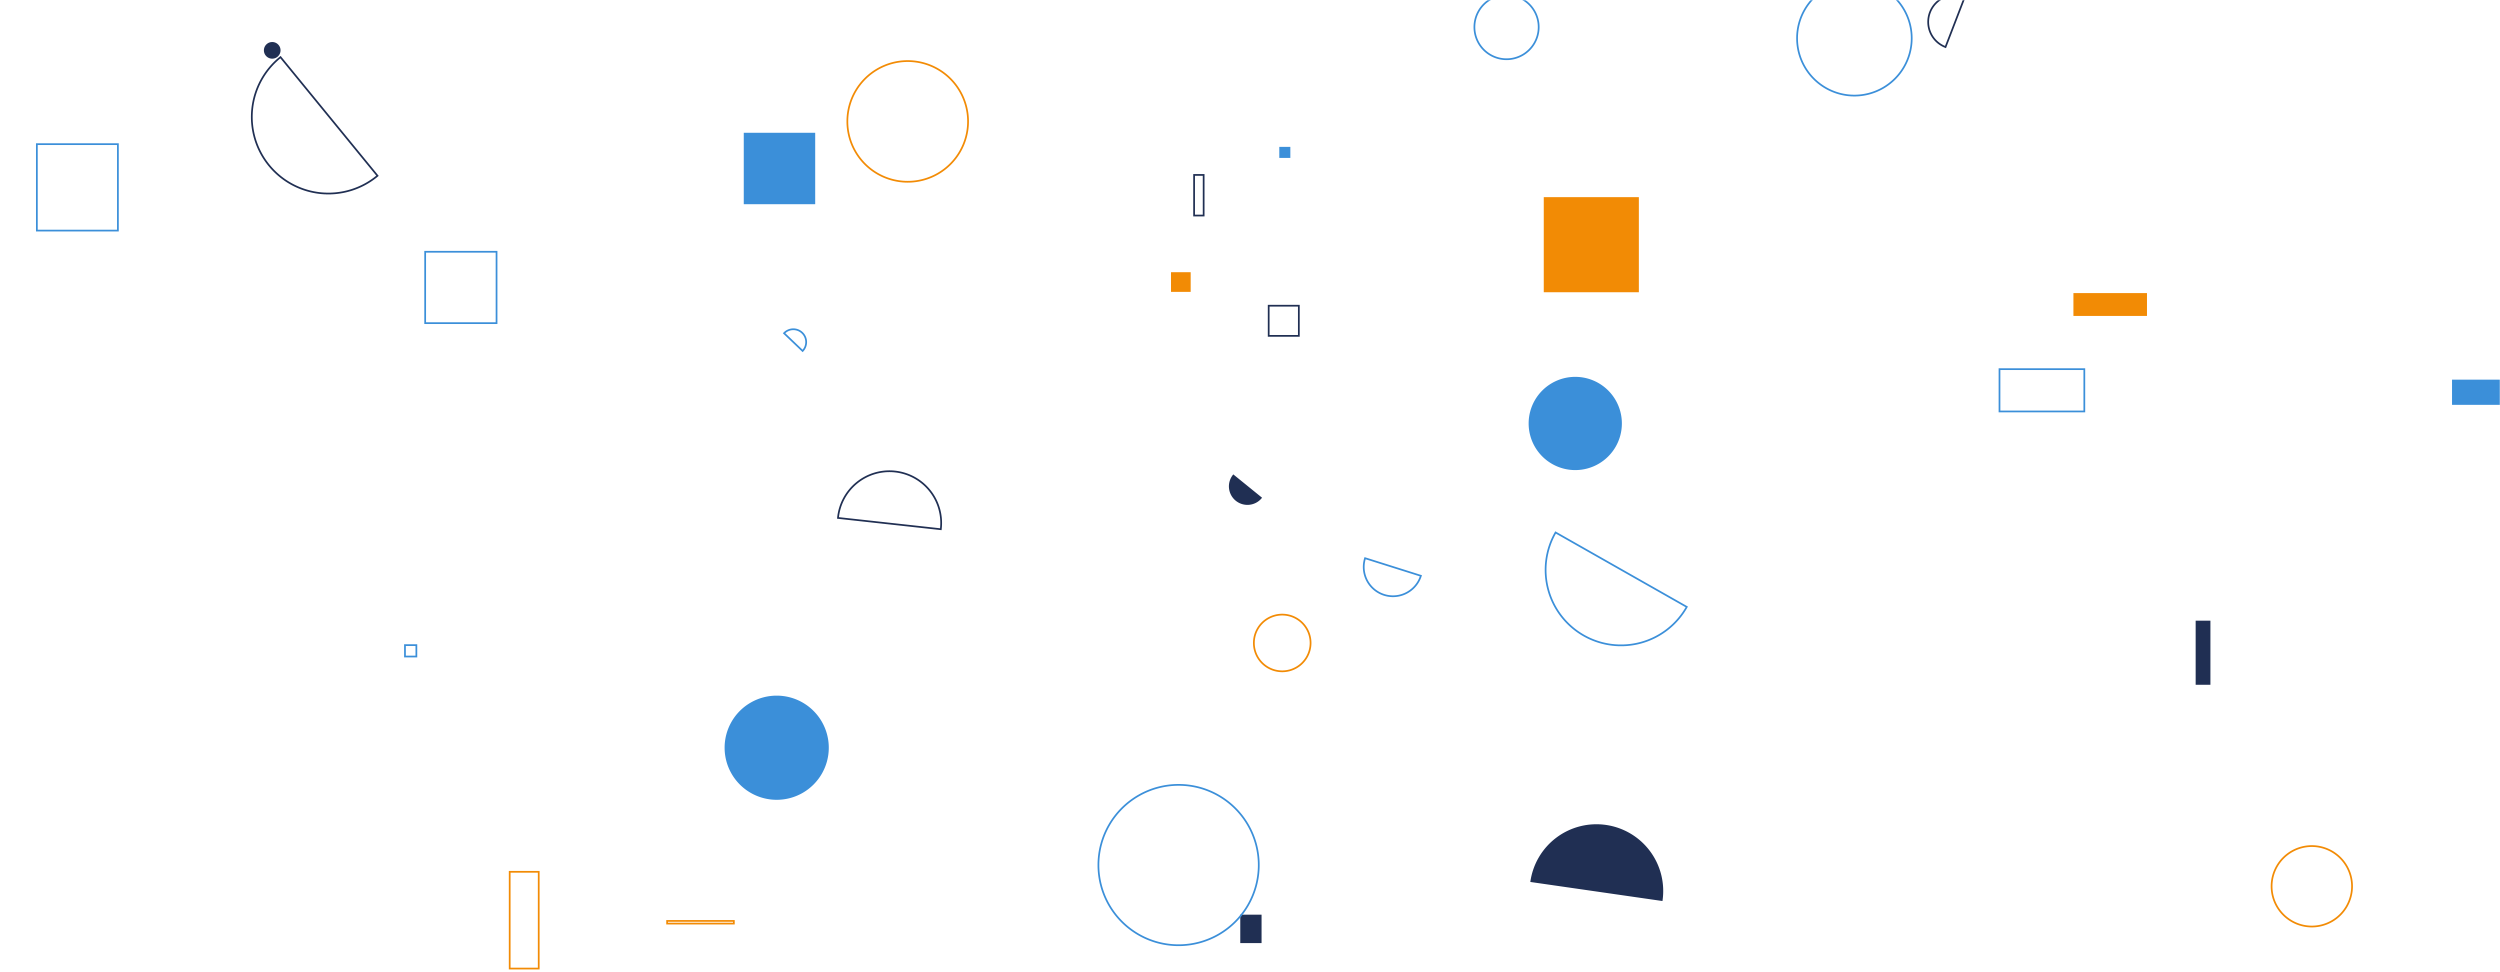 <svg xmlns="http://www.w3.org/2000/svg" version="1.1" xmlns:xlink="http://www.w3.org/1999/xlink" xmlns:svgjs="http://svgjs.dev/svgjs" width="1440" height="560" preserveAspectRatio="none" viewBox="0 0 1440 560"><g mask="url(&quot;#SvgjsMask1016&quot;)" fill="none"><path d="M1264.7 357.51L1273.2 357.51L1273.2 394.43L1264.7 394.43z" fill="rgba(32, 47, 83, 1)"></path><path d="M896.02 306.7a43.44 43.44 0 1 0 75.56 42.88z" stroke="rgba(59, 143, 217, 1)"></path><path d="M384.26 530.45L422.7 530.45L422.7 531.98L384.26 531.98z" stroke="rgba(242, 139, 5, 1)"></path><path d="M687.8 100.76L693.3 100.76L693.3 124.15L687.8 124.15z" stroke="rgba(32, 47, 83, 1)"></path><path d="M710.38 273.25a10.67 10.67 0 1 0 16.57 13.44z" fill="rgba(32, 47, 83, 1)"></path><path d="M730.76 176.09L748.13 176.09L748.13 193.46L730.76 193.46z" stroke="rgba(32, 47, 83, 1)"></path><path d="M714.4 526.85L726.66 526.85L726.66 543.22L714.4 543.22z" fill="rgba(32, 47, 83, 1)"></path><path d="M1035.12 22.05 a33.01 33.01 0 1 0 66.02 0 a33.01 33.01 0 1 0 -66.02 0z" stroke="rgba(59, 143, 217, 1)"></path><path d="M889.21 113.56L943.98 113.56L943.98 168.33L889.21 168.33z" fill="rgba(242, 139, 5, 1)"></path><path d="M736.88 84.6L743.24 84.6L743.24 90.96L736.88 90.96z" fill="rgba(59, 143, 217, 1)"></path><path d="M488.08 69.94 a34.76 34.76 0 1 0 69.52 0 a34.76 34.76 0 1 0 -69.52 0z" stroke="rgba(242, 139, 5, 1)"></path><path d="M722.23 370.35 a16.33 16.33 0 1 0 32.66 0 a16.33 16.33 0 1 0 -32.66 0z" stroke="rgba(242, 139, 5, 1)"></path><path d="M21.23 83.03L67.91 83.03L67.91 132.82L21.23 132.82z" stroke="rgba(59, 143, 217, 1)"></path><path d="M428.41 76.48L469.55 76.48L469.55 117.62L428.41 117.62z" fill="rgba(59, 143, 217, 1)"></path><path d="M1151.71 212.63L1200.57 212.63L1200.57 237L1151.71 237z" stroke="rgba(59, 143, 217, 1)"></path><path d="M1131.74-1.79a15.48 15.48 0 1 0-11.13 28.89z" stroke="rgba(32, 47, 83, 1)"></path><path d="M849.26 15.61 a18.51 18.51 0 1 0 37.02 0 a18.51 18.51 0 1 0 -37.02 0z" stroke="rgba(59, 143, 217, 1)"></path><path d="M152.01 29 a4.79 4.79 0 1 0 9.58 0 a4.79 4.79 0 1 0 -9.58 0z" fill="rgba(32, 47, 83, 1)"></path><path d="M632.69 498.27 a46.18 46.18 0 1 0 92.36 0 a46.18 46.18 0 1 0 -92.36 0z" stroke="rgba(59, 143, 217, 1)"></path><path d="M957.58 518.99a38.45 38.45 0 1 0-76.11-10.98z" fill="rgba(32, 47, 83, 1)"></path><path d="M462.31 202.15a7.39 7.39 0 1 0-10.69-10.21z" stroke="rgba(59, 143, 217, 1)"></path><path d="M233.26 371.59L239.83 371.59L239.83 378.16L233.26 378.16z" stroke="rgba(59, 143, 217, 1)"></path><path d="M161.57 32.92a44.13 44.13 0 1 0 55.87 68.32z" stroke="rgba(32, 47, 83, 1)"></path><path d="M417.38 430.69 a30 30 0 1 0 60 0 a30 30 0 1 0 -60 0z" fill="rgba(59, 143, 217, 1)"></path><path d="M786.29 321.52a16.85 16.85 0 1 0 32.14 10.14z" stroke="rgba(59, 143, 217, 1)"></path><path d="M293.58 502.16L310.3 502.16L310.3 557.89L293.58 557.89z" stroke="rgba(242, 139, 5, 1)"></path><path d="M880.5 243.92 a26.85 26.85 0 1 0 53.7 0 a26.85 26.85 0 1 0 -53.7 0z" fill="rgba(59, 143, 217, 1)"></path><path d="M541.9 304.83a29.79 29.79 0 1 0-59.22-6.5z" stroke="rgba(32, 47, 83, 1)"></path><path d="M1308.44 510.51 a23.17 23.17 0 1 0 46.34 0 a23.17 23.17 0 1 0 -46.34 0z" stroke="rgba(242, 139, 5, 1)"></path><path d="M1194.29 168.82L1236.66 168.82L1236.66 181.98L1194.29 181.98z" fill="rgba(242, 139, 5, 1)"></path><path d="M674.5 156.79L685.83 156.79L685.83 168.12L674.5 168.12z" fill="rgba(242, 139, 5, 1)"></path><path d="M244.9 145.02L286.01 145.02L286.01 186.13L244.9 186.13z" stroke="rgba(59, 143, 217, 1)"></path><path d="M1412.37 218.68L1441.53 218.68L1441.53 233.19L1412.37 233.19z" fill="rgba(59, 143, 217, 1)"></path></g><defs><mask id="SvgjsMask1016"><rect width="1440" height="560" fill="#ffffff"></rect></mask></defs></svg>